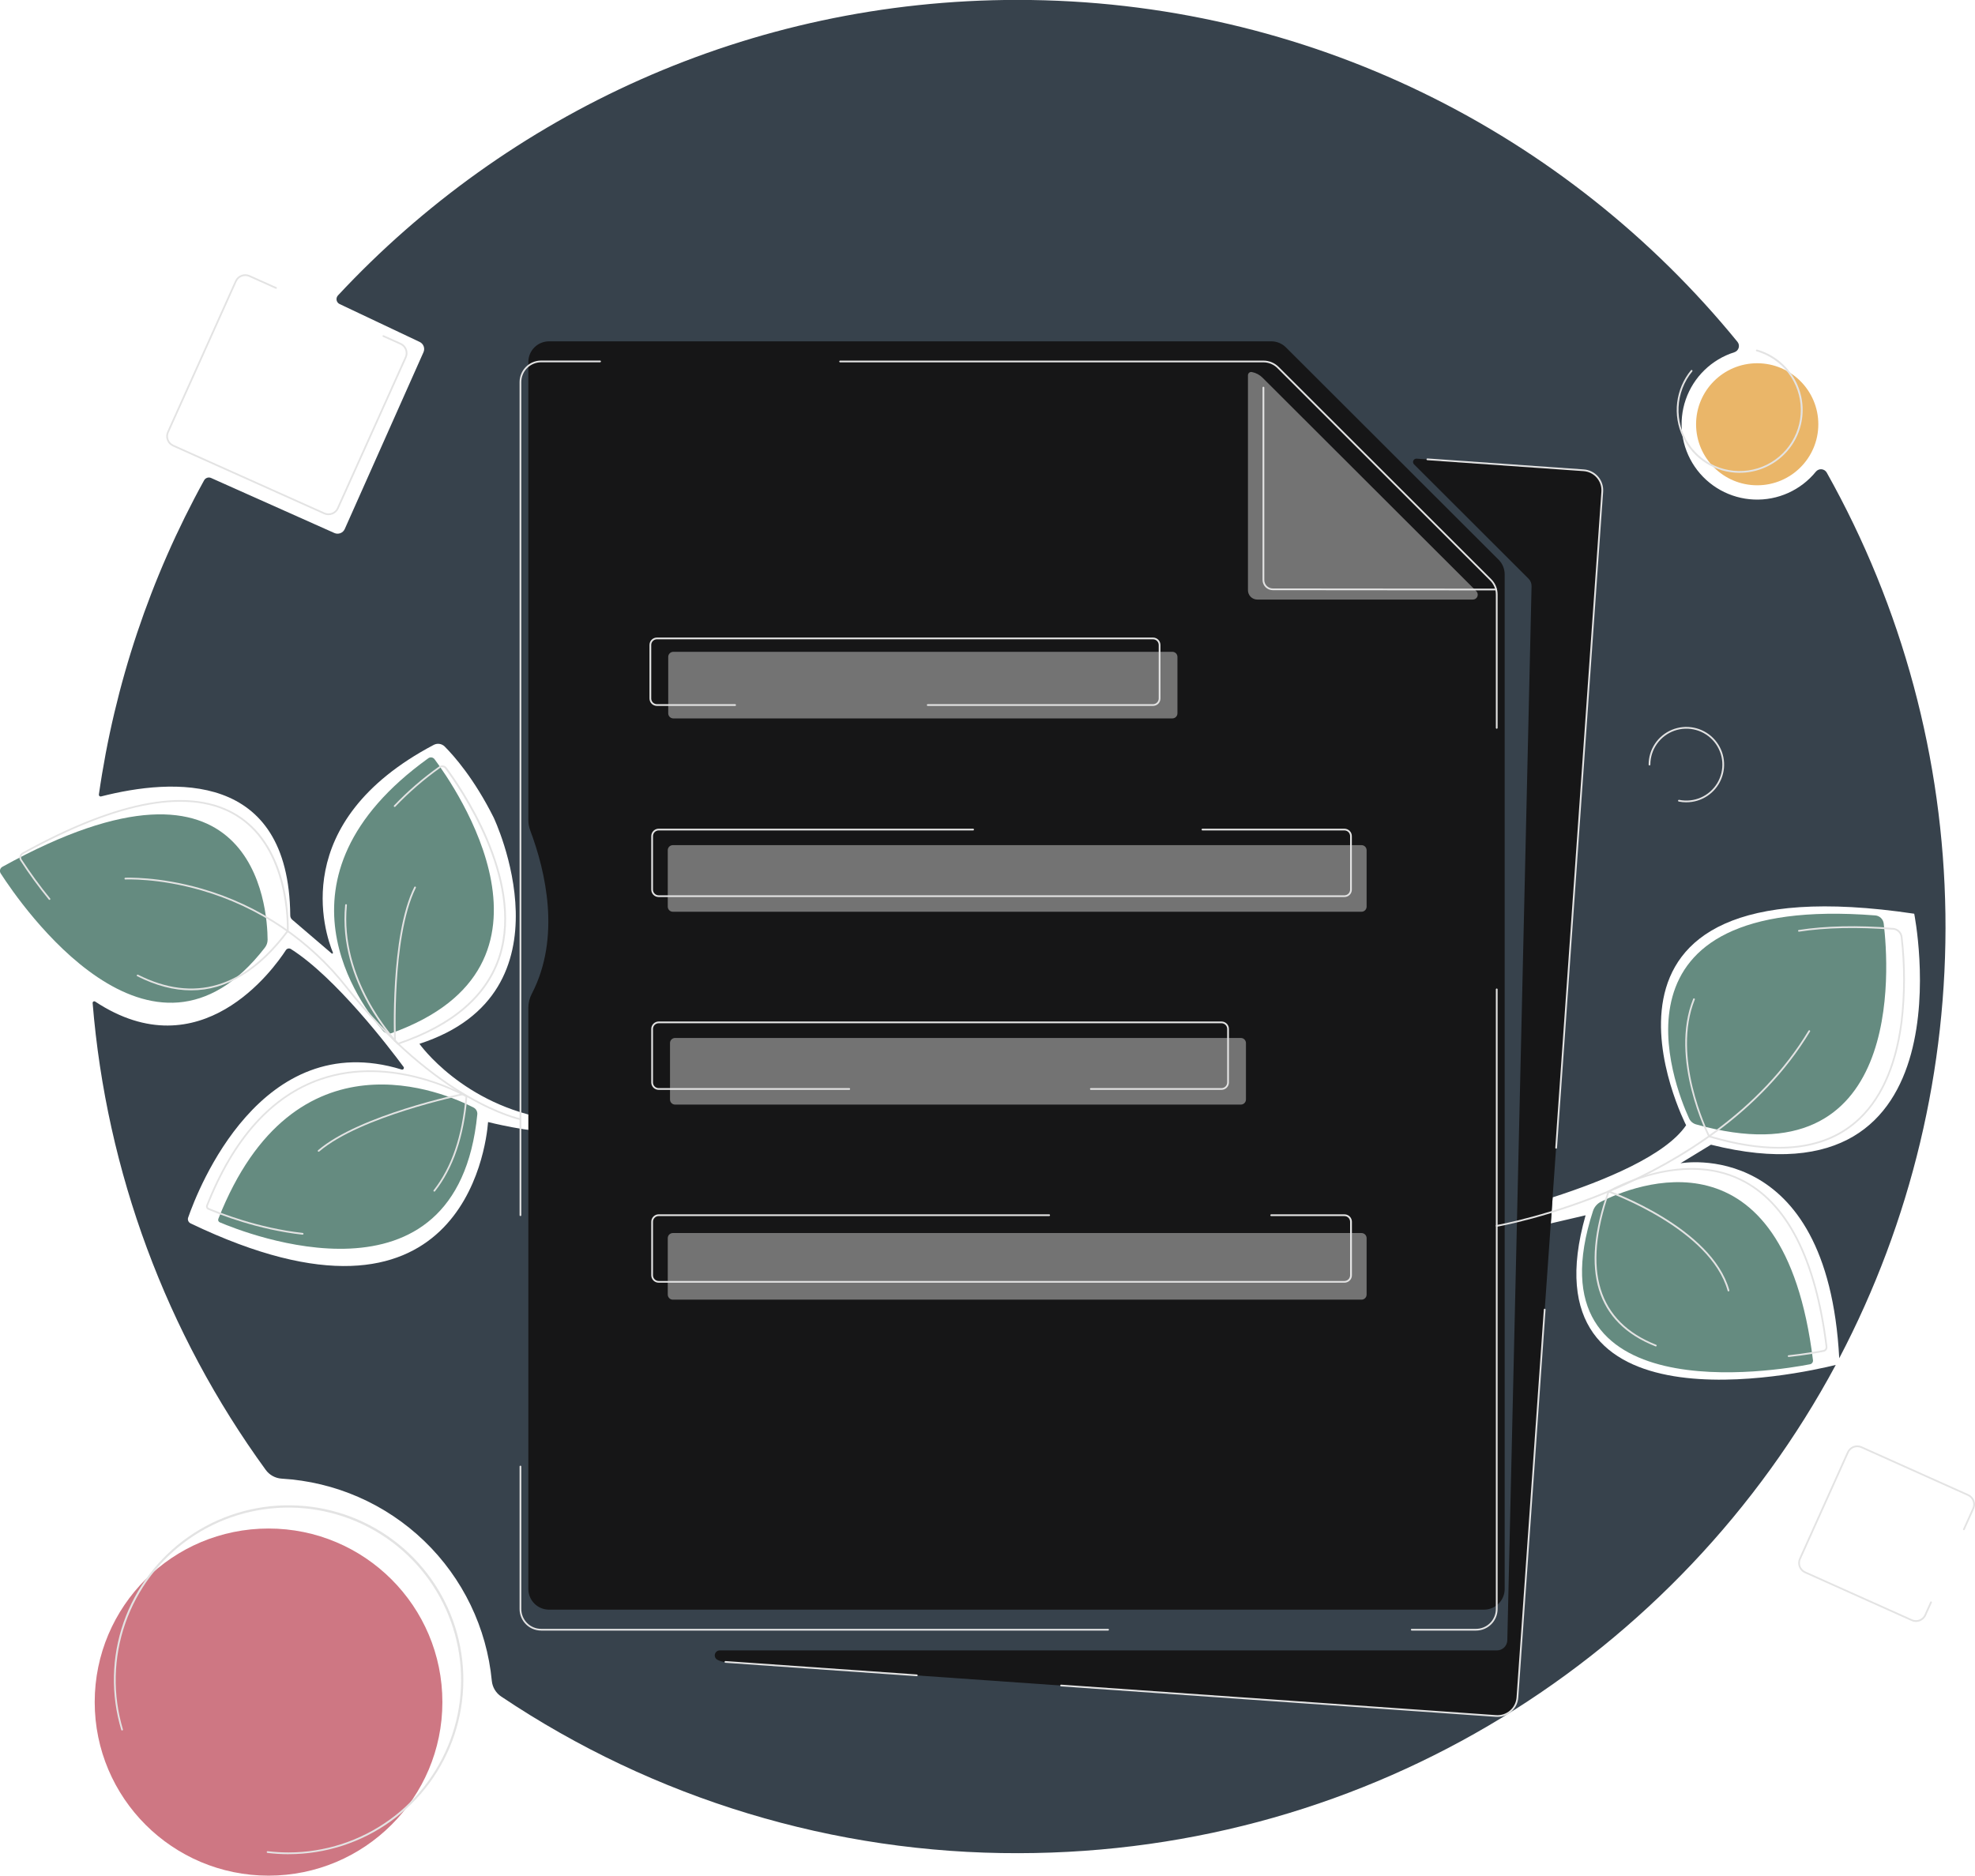 <svg width="279" height="265" viewBox="0 0 279 265" fill="none" xmlns="http://www.w3.org/2000/svg">
    <g clip-path="url(#clip0_8813_24934)">
        <path d="M270.414 129.095C218.859 121.402 238.19 158.98 238.19 158.98C235.288 163.275 226.538 166.845 219.338 169.168L219.08 172.846L223.99 171.701C215.115 202.883 254.299 194.09 259.33 192.842C237.284 233.901 193.94 261.771 143.88 261.825C117.863 261.891 92.421 254.188 70.822 239.706C70.448 239.461 70.134 239.135 69.901 238.754C69.669 238.372 69.525 237.944 69.479 237.5C68.763 229.981 65.377 222.966 59.934 217.723C54.49 212.479 47.348 209.353 39.797 208.909C39.351 208.882 38.916 208.757 38.524 208.541C38.132 208.326 37.793 208.026 37.532 207.663C23.479 188.338 15.023 165.524 13.087 141.72C13.083 141.676 13.091 141.632 13.111 141.593C13.132 141.554 13.162 141.522 13.2 141.5C13.238 141.478 13.281 141.467 13.325 141.468C13.369 141.47 13.412 141.484 13.448 141.509C28.33 151.329 38.644 136.925 40.389 134.233C40.463 134.121 40.579 134.042 40.711 134.014C40.843 133.986 40.98 134.011 41.094 134.084C47.43 138.087 55.065 148.106 56.992 150.712C57.03 150.753 57.051 150.806 57.055 150.861C57.058 150.917 57.042 150.972 57.01 151.017C56.977 151.063 56.931 151.096 56.877 151.111C56.824 151.126 56.766 151.123 56.715 151.101C36.869 145.017 27.947 168.083 26.58 172.024C26.526 172.179 26.531 172.348 26.594 172.499C26.657 172.65 26.773 172.772 26.921 172.843C65.06 191.15 68.656 162.273 68.948 158.527C68.948 158.527 74.703 159.998 79.149 160.039L77.801 158.135C65.379 156.173 59.251 147.473 59.251 147.473C81.555 140.254 69.736 115.502 69.736 115.502C66.982 110.001 64.114 106.772 62.821 105.473C62.621 105.274 62.362 105.144 62.083 105.102C61.803 105.061 61.518 105.11 61.269 105.242C40.593 116.156 45.886 131.818 47.03 134.589C47.039 134.611 47.04 134.636 47.032 134.659C47.026 134.682 47.011 134.702 46.991 134.716C46.971 134.73 46.947 134.737 46.923 134.735C46.899 134.734 46.876 134.725 46.858 134.709L41.27 129.928C41.187 129.857 41.12 129.768 41.074 129.668C41.028 129.568 41.004 129.46 41.003 129.35C40.816 108.804 24.395 109.942 14.263 112.528C14.225 112.536 14.186 112.535 14.149 112.525C14.111 112.515 14.077 112.496 14.048 112.47C14.02 112.445 13.997 112.412 13.983 112.376C13.97 112.34 13.964 112.302 13.968 112.263C16.192 96.685 21.23 81.64 28.836 67.858C28.929 67.691 29.081 67.565 29.263 67.504C29.445 67.443 29.643 67.452 29.818 67.53L47.229 75.303C47.362 75.364 47.507 75.397 47.653 75.401C47.8 75.406 47.946 75.381 48.083 75.329C48.219 75.277 48.345 75.198 48.451 75.097C48.557 74.996 48.643 74.876 48.702 74.742L59.823 49.764C59.941 49.5 59.952 49.2 59.851 48.928C59.751 48.656 59.547 48.434 59.285 48.31L47.99 42.964C47.878 42.914 47.78 42.838 47.703 42.742C47.627 42.647 47.575 42.534 47.551 42.414C47.527 42.294 47.532 42.17 47.565 42.053C47.599 41.935 47.66 41.827 47.744 41.738C71.681 16.052 105.828 -0.012 143.735 -0.012C184.776 -0.012 221.407 18.817 245.444 48.296C245.54 48.413 245.605 48.552 245.635 48.7C245.664 48.849 245.657 49.002 245.613 49.147C245.57 49.292 245.492 49.424 245.386 49.532C245.28 49.64 245.149 49.721 245.005 49.767C243.419 50.268 241.972 51.133 240.78 52.292C239.588 53.452 238.684 54.873 238.14 56.443C237.596 58.013 237.427 59.688 237.647 61.335C237.867 62.982 238.469 64.555 239.405 65.928C240.342 67.301 241.587 68.436 243.041 69.244C244.495 70.051 246.118 70.508 247.781 70.577C249.443 70.647 251.098 70.328 252.615 69.645C254.132 68.962 255.468 67.935 256.516 66.645C256.612 66.526 256.735 66.433 256.875 66.373C257.015 66.312 257.167 66.287 257.319 66.3C257.471 66.312 257.617 66.361 257.746 66.443C257.874 66.525 257.981 66.637 258.056 66.77C268.75 85.834 274.513 107.261 274.821 129.111C275.129 150.96 269.974 172.541 259.821 191.898C258.164 160.52 237.394 164.354 237.394 164.354L241.7 161.728C278.781 171.01 270.414 129.095 270.414 129.095Z" fill="#37424C"/>
        <path d="M248.232 68.564C253.001 68.564 256.866 64.704 256.866 59.943C256.866 55.181 253.001 51.321 248.232 51.321C243.463 51.321 239.598 55.181 239.598 59.943C239.598 64.704 243.463 68.564 248.232 68.564Z" fill="#EAB669"/>
        <path d="M226.34 69.464L219.33 169.169L219.073 172.846L214.364 239.821C214.338 240.192 214.239 240.555 214.073 240.887C213.907 241.22 213.677 241.517 213.396 241.761C213.114 242.005 212.788 242.191 212.435 242.308C212.081 242.426 211.708 242.473 211.337 242.447L102.46 234.816C102.068 234.789 101.687 234.681 101.34 234.499C101.202 234.424 101.094 234.306 101.031 234.162C100.969 234.019 100.956 233.859 100.995 233.707C101.034 233.555 101.122 233.421 101.246 233.325C101.37 233.229 101.522 233.178 101.679 233.178H211.46C211.845 233.178 212.216 233.027 212.491 232.758C212.766 232.488 212.925 232.122 212.933 231.737L214.261 173.966L214.337 170.679L216.357 82.829C216.362 82.63 216.326 82.432 216.252 82.247C216.178 82.062 216.067 81.894 215.925 81.753L199.752 65.603C199.684 65.535 199.639 65.448 199.622 65.354C199.605 65.26 199.617 65.163 199.657 65.076C199.697 64.989 199.762 64.916 199.844 64.867C199.927 64.818 200.022 64.795 200.118 64.801L223.71 66.456C224.458 66.508 225.154 66.854 225.647 67.418C226.14 67.981 226.389 68.717 226.34 69.464Z" fill="#161617"/>
        <path d="M129.496 236.821L102.471 234.926C102.455 234.925 102.439 234.921 102.425 234.914C102.41 234.907 102.397 234.897 102.386 234.885C102.376 234.873 102.367 234.859 102.362 234.843C102.357 234.828 102.355 234.812 102.356 234.796C102.359 234.763 102.374 234.733 102.399 234.712C102.424 234.691 102.456 234.679 102.488 234.681L129.513 236.576C129.546 236.576 129.577 236.589 129.6 236.612C129.623 236.635 129.636 236.666 129.636 236.698C129.636 236.731 129.623 236.762 129.6 236.785C129.577 236.808 129.546 236.821 129.513 236.821H129.496Z" fill="#E3E3E3"/>
        <path d="M211.537 242.564H211.326L149.887 238.26C149.871 238.259 149.855 238.254 149.841 238.247C149.826 238.239 149.813 238.229 149.803 238.217C149.792 238.205 149.784 238.191 149.779 238.175C149.774 238.16 149.773 238.143 149.774 238.127C149.778 238.096 149.793 238.067 149.817 238.046C149.841 238.025 149.872 238.014 149.904 238.015L211.343 242.322C211.699 242.348 212.056 242.304 212.394 242.192C212.733 242.079 213.046 241.901 213.315 241.668C213.584 241.434 213.804 241.15 213.962 240.831C214.121 240.512 214.214 240.164 214.238 239.809L218.09 185.017C218.092 184.985 218.107 184.954 218.132 184.933C218.156 184.912 218.188 184.901 218.221 184.903C218.253 184.905 218.284 184.92 218.305 184.945C218.327 184.97 218.337 185.002 218.335 185.034L214.483 239.826C214.433 240.572 214.101 241.271 213.554 241.781C213.007 242.291 212.286 242.574 211.537 242.572V242.564Z" fill="#E3E3E3"/>
        <path d="M219.821 162.285C219.805 162.284 219.789 162.279 219.774 162.272C219.76 162.265 219.747 162.254 219.737 162.242C219.726 162.23 219.718 162.216 219.713 162.2C219.708 162.185 219.706 162.169 219.708 162.153L226.223 69.454C226.273 68.738 226.037 68.031 225.565 67.49C225.094 66.948 224.426 66.615 223.709 66.564L201.634 65.017C201.601 65.015 201.571 65 201.55 64.975C201.528 64.95 201.518 64.918 201.52 64.886C201.522 64.853 201.537 64.823 201.562 64.802C201.586 64.78 201.619 64.769 201.651 64.772L223.727 66.321C224.114 66.347 224.493 66.449 224.841 66.621C225.189 66.794 225.499 67.034 225.754 67.326C226.009 67.619 226.203 67.959 226.326 68.328C226.449 68.696 226.497 69.084 226.469 69.471L219.953 162.172C219.952 162.188 219.948 162.204 219.94 162.218C219.933 162.233 219.923 162.246 219.91 162.256C219.898 162.267 219.884 162.274 219.868 162.279C219.853 162.284 219.837 162.286 219.821 162.285Z" fill="#E3E3E3"/>
        <path d="M212.559 81.142V224.502C212.559 225.276 212.252 226.017 211.705 226.564C211.157 227.111 210.415 227.419 209.64 227.42H77.561C76.785 227.42 76.041 227.112 75.493 226.564C74.945 226.017 74.637 225.274 74.637 224.5V142.377C74.64 141.688 74.808 141.009 75.128 140.399C79.247 132.458 77.092 123.15 74.904 117.326C74.729 116.855 74.638 116.357 74.637 115.855V51.144C74.637 50.37 74.945 49.627 75.493 49.08C76.041 48.532 76.785 48.225 77.561 48.225H179.596C179.98 48.225 180.36 48.301 180.714 48.448C181.068 48.596 181.39 48.811 181.661 49.083L211.7 79.076C212.25 79.624 212.559 80.367 212.559 81.142Z" fill="#161617"/>
        <path d="M73.521 171.811C73.489 171.811 73.457 171.798 73.434 171.775C73.411 171.752 73.398 171.721 73.398 171.689V53.98C73.399 53.175 73.72 52.402 74.291 51.832C74.862 51.262 75.635 50.941 76.443 50.941H84.768C84.8 50.941 84.831 50.955 84.854 50.977C84.877 51 84.89 51.031 84.89 51.063C84.89 51.096 84.877 51.127 84.854 51.15C84.831 51.173 84.8 51.186 84.768 51.186H76.443C75.701 51.187 74.989 51.481 74.464 52.005C73.94 52.529 73.645 53.24 73.644 53.98V171.689C73.644 171.721 73.631 171.752 73.608 171.775C73.585 171.798 73.554 171.811 73.521 171.811Z" fill="#E3E3E3"/>
        <path d="M156.535 230.376H76.443C75.635 230.375 74.862 230.055 74.291 229.485C73.72 228.915 73.399 228.142 73.398 227.336V207.198C73.398 207.165 73.411 207.134 73.434 207.111C73.457 207.088 73.489 207.075 73.521 207.075C73.554 207.075 73.585 207.088 73.608 207.111C73.631 207.134 73.644 207.165 73.644 207.198V227.336C73.645 228.077 73.94 228.788 74.464 229.312C74.989 229.836 75.701 230.13 76.443 230.131H156.535C156.568 230.131 156.599 230.144 156.622 230.167C156.645 230.19 156.658 230.221 156.658 230.253C156.658 230.286 156.645 230.317 156.622 230.34C156.599 230.363 156.568 230.376 156.535 230.376Z" fill="#E3E3E3"/>
        <path d="M208.515 230.376H199.431C199.399 230.376 199.368 230.363 199.345 230.34C199.322 230.317 199.309 230.286 199.309 230.253C199.309 230.221 199.322 230.19 199.345 230.167C199.368 230.144 199.399 230.131 199.431 230.131H208.515C209.257 230.13 209.968 229.836 210.493 229.312C211.018 228.788 211.313 228.077 211.314 227.336V139.783C211.314 139.751 211.327 139.72 211.35 139.697C211.373 139.674 211.404 139.661 211.436 139.661C211.469 139.661 211.5 139.674 211.523 139.697C211.546 139.72 211.559 139.751 211.559 139.783V227.336C211.558 228.142 211.238 228.915 210.667 229.485C210.096 230.055 209.322 230.375 208.515 230.376Z" fill="#E3E3E3"/>
        <path d="M211.437 102.96C211.404 102.96 211.373 102.947 211.35 102.924C211.327 102.901 211.314 102.87 211.314 102.838V83.984C211.315 83.617 211.243 83.253 211.103 82.913C210.962 82.574 210.755 82.266 210.494 82.008L180.454 52.012C180.195 51.752 179.887 51.545 179.547 51.405C179.208 51.264 178.843 51.192 178.476 51.193H118.681C118.649 51.193 118.618 51.18 118.595 51.157C118.572 51.134 118.559 51.103 118.559 51.071C118.559 51.038 118.572 51.007 118.595 50.984C118.618 50.961 118.649 50.948 118.681 50.948H178.476C178.876 50.947 179.272 51.025 179.642 51.178C180.011 51.33 180.347 51.555 180.629 51.838L210.668 81.834C210.952 82.116 211.176 82.451 211.329 82.82C211.482 83.189 211.56 83.584 211.559 83.984V102.838C211.559 102.87 211.546 102.901 211.523 102.924C211.5 102.947 211.469 102.96 211.437 102.96Z" fill="#E3E3E3"/>
        <path d="M208.056 84.709H177.614C177.44 84.709 177.268 84.675 177.108 84.609C176.947 84.542 176.802 84.445 176.679 84.322C176.556 84.199 176.459 84.054 176.393 83.893C176.327 83.733 176.293 83.561 176.293 83.388V53.02C176.293 52.951 176.308 52.883 176.337 52.821C176.366 52.759 176.409 52.704 176.462 52.66C176.515 52.617 176.577 52.585 176.644 52.569C176.711 52.552 176.78 52.55 176.848 52.564C177.419 52.675 177.944 52.954 178.355 53.365L208.397 83.361C208.471 83.434 208.54 83.511 208.606 83.591C208.687 83.694 208.738 83.817 208.752 83.946C208.766 84.076 208.743 84.207 208.685 84.324C208.628 84.441 208.538 84.54 208.427 84.608C208.315 84.676 208.187 84.711 208.056 84.709Z" fill="#737373"/>
        <path d="M211.356 83.412L179.801 83.385C179.418 83.385 179.05 83.233 178.779 82.963C178.508 82.692 178.355 82.325 178.355 81.942V54.76C178.355 54.728 178.368 54.697 178.391 54.673C178.414 54.651 178.446 54.638 178.478 54.638C178.511 54.638 178.542 54.651 178.565 54.673C178.588 54.697 178.601 54.728 178.601 54.76V81.942C178.601 82.26 178.727 82.564 178.953 82.789C179.178 83.014 179.483 83.14 179.801 83.14L211.356 83.167C211.388 83.167 211.42 83.18 211.443 83.203C211.466 83.226 211.479 83.257 211.479 83.29C211.479 83.322 211.466 83.354 211.443 83.377C211.42 83.4 211.388 83.412 211.356 83.412Z" fill="#E3E3E3"/>
        <path d="M165.613 92.091H95.118C94.721 92.091 94.398 92.412 94.398 92.809V100.783C94.398 101.18 94.721 101.502 95.118 101.502H165.613C166.011 101.502 166.333 101.18 166.333 100.783V92.809C166.333 92.412 166.011 92.091 165.613 92.091Z" fill="#737373"/>
        <path d="M162.884 99.734H131.057C131.025 99.734 130.994 99.72 130.971 99.698C130.948 99.675 130.935 99.644 130.934 99.612C130.934 99.579 130.947 99.548 130.97 99.525C130.993 99.502 131.025 99.489 131.057 99.489H162.884C163.097 99.488 163.301 99.404 163.451 99.253C163.601 99.103 163.686 98.9 163.687 98.687V91.122C163.686 90.91 163.601 90.706 163.451 90.556C163.301 90.406 163.097 90.321 162.884 90.321H92.798C92.586 90.321 92.382 90.406 92.231 90.556C92.081 90.706 91.996 90.91 91.996 91.122V98.687C91.996 98.9 92.081 99.103 92.231 99.253C92.382 99.404 92.586 99.488 92.798 99.489H103.846C103.878 99.489 103.91 99.502 103.933 99.525C103.956 99.548 103.969 99.579 103.969 99.612C103.969 99.644 103.956 99.675 103.933 99.698C103.91 99.721 103.878 99.734 103.846 99.734H92.798C92.52 99.733 92.254 99.623 92.058 99.427C91.861 99.231 91.751 98.965 91.75 98.687V91.122C91.751 90.845 91.861 90.579 92.058 90.383C92.254 90.187 92.52 90.076 92.798 90.075H162.884C163.162 90.076 163.428 90.187 163.625 90.383C163.821 90.579 163.932 90.845 163.932 91.122V98.687C163.932 98.965 163.821 99.231 163.625 99.427C163.428 99.623 163.162 99.733 162.884 99.734Z" fill="#E3E3E3"/>
        <path d="M192.336 119.405H95.051C94.654 119.405 94.332 119.726 94.332 120.123V128.097C94.332 128.494 94.654 128.816 95.051 128.816H192.336C192.733 128.816 193.055 128.494 193.055 128.097V120.123C193.055 119.726 192.733 119.405 192.336 119.405Z" fill="#737373"/>
        <path d="M189.921 126.739H93.048C92.77 126.739 92.504 126.629 92.307 126.433C92.11 126.236 92 125.97 92 125.692V118.127C92.001 117.85 92.111 117.584 92.308 117.389C92.504 117.193 92.771 117.083 93.048 117.083H137.467C137.499 117.083 137.531 117.096 137.554 117.119C137.577 117.142 137.59 117.173 137.59 117.206C137.59 117.238 137.577 117.269 137.554 117.292C137.531 117.315 137.499 117.328 137.467 117.328H93.048C92.943 117.328 92.839 117.348 92.741 117.388C92.644 117.428 92.555 117.487 92.481 117.561C92.406 117.636 92.347 117.724 92.307 117.821C92.266 117.918 92.246 118.022 92.246 118.127V125.692C92.246 125.905 92.33 126.109 92.481 126.259C92.631 126.41 92.835 126.494 93.048 126.494H189.921C190.133 126.493 190.337 126.409 190.488 126.259C190.638 126.108 190.723 125.905 190.723 125.692V118.127C190.723 117.915 190.638 117.712 190.487 117.562C190.337 117.412 190.133 117.328 189.921 117.328H169.866C169.833 117.328 169.802 117.315 169.779 117.292C169.756 117.269 169.743 117.238 169.743 117.206C169.743 117.173 169.756 117.142 169.779 117.119C169.802 117.096 169.833 117.083 169.866 117.083H189.921C190.198 117.083 190.465 117.193 190.661 117.389C190.858 117.584 190.968 117.85 190.969 118.127V125.692C190.969 125.97 190.858 126.236 190.662 126.433C190.465 126.629 190.199 126.739 189.921 126.739Z" fill="#E3E3E3"/>
        <path d="M175.291 146.65H95.368C94.971 146.65 94.648 146.971 94.648 147.368V155.342C94.648 155.739 94.971 156.061 95.368 156.061H175.291C175.688 156.061 176.01 155.739 176.01 155.342V147.368C176.01 146.971 175.688 146.65 175.291 146.65Z" fill="#737373"/>
        <path d="M172.556 153.977H154.1C154.067 153.977 154.036 153.964 154.013 153.941C153.99 153.918 153.977 153.887 153.977 153.854C153.977 153.822 153.99 153.791 154.013 153.768C154.036 153.745 154.067 153.732 154.1 153.732H172.556C172.662 153.732 172.766 153.712 172.864 153.671C172.962 153.631 173.05 153.572 173.125 153.498C173.199 153.423 173.258 153.335 173.299 153.237C173.339 153.14 173.359 153.036 173.359 152.93V145.37C173.359 145.265 173.339 145.16 173.299 145.063C173.258 144.965 173.199 144.877 173.125 144.802C173.05 144.728 172.962 144.669 172.864 144.629C172.766 144.589 172.662 144.568 172.556 144.568H93.048C92.943 144.568 92.838 144.589 92.741 144.629C92.643 144.669 92.555 144.728 92.48 144.802C92.405 144.877 92.346 144.965 92.306 145.063C92.266 145.16 92.245 145.265 92.246 145.37V152.933C92.245 153.038 92.266 153.142 92.306 153.24C92.346 153.337 92.405 153.426 92.48 153.5C92.555 153.575 92.643 153.634 92.741 153.674C92.838 153.714 92.943 153.735 93.048 153.734H119.97C120.003 153.734 120.034 153.747 120.057 153.77C120.08 153.793 120.093 153.824 120.093 153.857C120.093 153.889 120.08 153.921 120.057 153.944C120.034 153.967 120.003 153.979 119.97 153.979H93.048C92.77 153.979 92.504 153.869 92.307 153.673C92.11 153.477 92 153.21 92 152.933V145.37C92 145.092 92.11 144.826 92.307 144.63C92.504 144.434 92.77 144.323 93.048 144.323H172.556C172.834 144.323 173.101 144.434 173.298 144.63C173.494 144.826 173.605 145.092 173.605 145.37V152.933C173.604 153.21 173.493 153.475 173.297 153.671C173.1 153.867 172.834 153.977 172.556 153.977Z" fill="#E3E3E3"/>
        <path d="M192.336 174.211H95.051C94.654 174.211 94.332 174.533 94.332 174.929V182.904C94.332 183.301 94.654 183.622 95.051 183.622H192.336C192.733 183.622 193.055 183.301 193.055 182.904V174.929C193.055 174.533 192.733 174.211 192.336 174.211Z" fill="#737373"/>
        <path d="M189.921 181.225H93.048C92.77 181.225 92.504 181.114 92.307 180.918C92.11 180.722 92 180.455 92 180.178V172.613C92 172.335 92.11 172.069 92.307 171.872C92.504 171.676 92.77 171.566 93.048 171.566H148.21C148.243 171.566 148.274 171.579 148.297 171.602C148.32 171.625 148.333 171.656 148.333 171.688C148.333 171.721 148.32 171.752 148.297 171.775C148.274 171.798 148.243 171.811 148.21 171.811H93.048C92.835 171.811 92.631 171.896 92.481 172.046C92.33 172.196 92.246 172.4 92.246 172.613V180.18C92.246 180.393 92.33 180.597 92.481 180.747C92.631 180.897 92.835 180.982 93.048 180.982H189.921C190.133 180.981 190.337 180.897 190.488 180.746C190.638 180.596 190.723 180.393 190.723 180.18V172.615C190.723 172.403 190.638 172.199 190.488 172.049C190.337 171.899 190.133 171.814 189.921 171.814H179.578C179.545 171.814 179.514 171.801 179.491 171.778C179.468 171.755 179.455 171.723 179.455 171.691C179.455 171.658 179.468 171.627 179.491 171.604C179.514 171.581 179.545 171.568 179.578 171.568H189.931C190.209 171.568 190.475 171.679 190.672 171.875C190.868 172.071 190.979 172.338 190.979 172.615V180.18C190.978 180.318 190.951 180.455 190.897 180.582C190.844 180.71 190.766 180.825 190.667 180.922C190.569 181.019 190.452 181.096 190.324 181.148C190.196 181.2 190.059 181.226 189.921 181.225Z" fill="#E3E3E3"/>
        <path d="M238.603 158.002C236.497 153.393 225.705 126.278 264.904 129.335C265.206 129.357 265.491 129.484 265.71 129.693C265.929 129.901 266.068 130.18 266.105 130.48C266.841 136.609 269.073 167.144 239.59 158.858C239.374 158.795 239.173 158.686 239.002 158.539C238.832 158.391 238.696 158.208 238.603 158.002Z" fill="#658B80"/>
        <path d="M211.434 173.316C211.405 173.317 211.377 173.306 211.355 173.287C211.333 173.268 211.318 173.242 211.314 173.213C211.309 173.181 211.317 173.148 211.335 173.122C211.354 173.095 211.383 173.077 211.415 173.071C211.491 173.071 219.202 171.72 228.445 167.678C236.971 163.952 248.576 157.098 255.482 145.615C255.5 145.588 255.527 145.569 255.559 145.561C255.59 145.553 255.623 145.558 255.652 145.573C255.665 145.582 255.678 145.593 255.687 145.606C255.697 145.619 255.704 145.634 255.708 145.649C255.712 145.665 255.712 145.681 255.71 145.697C255.707 145.713 255.702 145.729 255.693 145.743C248.758 157.286 237.097 164.168 228.538 167.911C219.268 171.963 211.532 173.304 211.456 173.319L211.434 173.316Z" fill="#E3E3E3"/>
        <path d="M226.161 169.784C230.646 167.519 251.98 158.627 256.112 192.173C256.128 192.304 256.094 192.436 256.016 192.543C255.939 192.65 255.824 192.723 255.694 192.749C251.148 193.636 215.734 199.691 225.034 171.1C225.125 170.817 225.271 170.555 225.465 170.329C225.658 170.103 225.895 169.918 226.161 169.784Z" fill="#658B80"/>
        <path d="M244.178 182.463C244.151 182.463 244.125 182.454 244.103 182.437C244.082 182.421 244.067 182.398 244.06 182.372C241.624 173.62 227.329 168.504 227.186 168.455C227.154 168.445 227.127 168.421 227.111 168.391C227.096 168.36 227.093 168.325 227.104 168.292C227.115 168.26 227.138 168.233 227.169 168.217C227.199 168.202 227.235 168.199 227.267 168.21C227.412 168.262 241.828 173.419 244.298 182.294C244.306 182.325 244.302 182.359 244.286 182.387C244.27 182.415 244.243 182.436 244.212 182.446L244.178 182.463Z" fill="#E3E3E3"/>
        <path d="M251.287 162.285C248.341 162.285 245.048 161.747 241.41 160.672C241.394 160.667 241.38 160.659 241.367 160.649C241.354 160.638 241.344 160.625 241.336 160.611C241.28 160.503 235.769 149.633 239.188 141.127C239.194 141.112 239.203 141.098 239.214 141.087C239.226 141.075 239.239 141.066 239.254 141.06C239.269 141.054 239.285 141.051 239.301 141.051C239.317 141.051 239.333 141.054 239.348 141.06C239.378 141.073 239.402 141.097 239.414 141.126C239.427 141.156 239.428 141.19 239.417 141.22C236.151 149.337 241.135 159.669 241.53 160.451C250.447 163.084 257.316 162.439 261.951 158.539C265.45 155.597 267.652 150.844 268.494 144.426C268.971 140.428 268.976 136.387 268.509 132.387C268.476 132.116 268.351 131.865 268.154 131.676C267.957 131.487 267.701 131.372 267.428 131.35C262.378 130.956 257.91 131.049 254.147 131.632C254.115 131.637 254.082 131.628 254.056 131.609C254.03 131.59 254.012 131.561 254.007 131.529C254.004 131.513 254.005 131.497 254.009 131.481C254.013 131.466 254.02 131.451 254.029 131.438C254.039 131.425 254.051 131.414 254.065 131.406C254.079 131.397 254.094 131.392 254.11 131.39C257.891 130.804 262.378 130.708 267.448 131.105C267.777 131.131 268.086 131.27 268.324 131.499C268.562 131.727 268.713 132.031 268.752 132.358C269.223 136.378 269.218 140.439 268.737 144.458C267.887 150.937 265.656 155.735 262.108 158.726C259.292 161.096 255.684 162.285 251.287 162.285Z" fill="#E3E3E3"/>
        <path d="M252.675 191.719C252.643 191.719 252.611 191.706 252.588 191.683C252.565 191.66 252.552 191.629 252.552 191.597C252.552 191.564 252.565 191.533 252.588 191.51C252.611 191.487 252.643 191.474 252.675 191.474C254.98 191.229 256.741 190.903 257.585 190.739C257.684 190.719 257.772 190.662 257.832 190.58C257.891 190.499 257.918 190.398 257.907 190.297C256.37 177.852 252.314 169.951 245.848 166.778C237.567 162.731 228.027 168.031 227.344 168.421C223.502 179.482 225.726 186.738 233.953 189.993C233.983 190.006 234.008 190.029 234.021 190.059C234.033 190.089 234.034 190.123 234.022 190.153C234.01 190.183 233.986 190.207 233.956 190.22C233.926 190.233 233.893 190.233 233.862 190.221C225.481 186.91 223.212 179.536 227.126 168.303C227.136 168.276 227.155 168.254 227.18 168.239C227.278 168.178 237.282 162.324 245.953 166.563C252.501 169.75 256.603 177.736 258.15 190.271C258.169 190.433 258.126 190.596 258.03 190.728C257.934 190.86 257.792 190.952 257.632 190.984C256.785 191.148 255.02 191.474 252.705 191.719H252.675Z" fill="#E3E3E3"/>
        <path d="M37.804 132.787C37.779 128.352 36.142 102.651 0.338 122.466C0.259 122.509 0.189 122.567 0.133 122.637C0.078 122.707 0.037 122.788 0.014 122.875C-0.009 122.962 -0.014 123.052 -0 123.141C0.013 123.23 0.045 123.314 0.092 123.39C2.911 127.771 21.372 154.658 37.408 133.897C37.66 133.581 37.799 133.191 37.804 132.787Z" fill="#658B80"/>
        <path d="M54.127 145.654C51.164 142.281 37.006 124.04 60.51 107.125C60.644 107.029 60.81 106.99 60.973 107.015C61.136 107.04 61.283 107.128 61.382 107.26C64.242 111.089 81.879 136.432 55.31 145.966C55.104 146.037 54.882 146.045 54.671 145.99C54.46 145.935 54.271 145.818 54.127 145.654Z" fill="#658B80"/>
        <path d="M73.521 158.25H73.497C73.379 158.225 61.646 155.764 48.868 139.567C43.683 132.953 36.544 128.137 28.464 125.8C22.354 124.03 17.761 124.256 17.716 124.258C17.7 124.259 17.684 124.257 17.668 124.252C17.653 124.246 17.639 124.238 17.626 124.227C17.614 124.216 17.605 124.203 17.598 124.188C17.591 124.173 17.587 124.157 17.586 124.141C17.585 124.125 17.587 124.109 17.593 124.094C17.598 124.078 17.606 124.064 17.617 124.053C17.628 124.041 17.641 124.031 17.655 124.024C17.67 124.018 17.686 124.014 17.701 124.013C17.748 124.013 22.383 123.785 28.533 125.565C36.662 127.915 43.844 132.761 49.059 139.416C61.784 155.541 73.428 157.985 73.543 158.01C73.575 158.016 73.603 158.034 73.622 158.061C73.64 158.087 73.647 158.12 73.641 158.152C73.635 158.179 73.62 158.204 73.598 158.222C73.577 158.24 73.549 158.249 73.521 158.25Z" fill="#E3E3E3"/>
        <path d="M55.794 147.184C55.762 147.184 55.732 147.172 55.709 147.15C55.686 147.128 55.672 147.098 55.671 147.066C55.671 146.919 55.082 132.201 58.529 125.315C58.545 125.288 58.57 125.269 58.6 125.26C58.63 125.252 58.662 125.255 58.689 125.269C58.717 125.283 58.738 125.306 58.749 125.335C58.76 125.364 58.759 125.397 58.747 125.425C56.962 128.989 56.292 134.677 56.047 138.822C55.772 143.321 55.924 147.02 55.926 147.057C55.927 147.089 55.915 147.12 55.893 147.144C55.871 147.168 55.841 147.182 55.809 147.184H55.794Z" fill="#E3E3E3"/>
        <path d="M56.216 147.589C56.183 147.589 56.151 147.575 56.127 147.552C56.044 147.469 47.67 138.869 48.762 127.855C48.764 127.839 48.769 127.823 48.776 127.809C48.783 127.795 48.794 127.783 48.806 127.773C48.818 127.763 48.833 127.756 48.848 127.751C48.863 127.747 48.879 127.745 48.895 127.747C48.911 127.748 48.927 127.752 48.941 127.76C48.955 127.767 48.968 127.777 48.978 127.79C48.989 127.802 48.996 127.816 49.001 127.832C49.005 127.847 49.007 127.863 49.005 127.879C47.977 138.317 55.543 146.576 56.255 147.326C63.961 144.698 68.754 140.533 70.494 134.947C73.875 124.094 64.747 111.092 62.884 108.596C62.804 108.49 62.686 108.42 62.555 108.399C62.424 108.378 62.29 108.41 62.181 108.486C59.896 110.108 57.773 111.946 55.84 113.975C55.829 113.986 55.815 113.995 55.8 114.001C55.785 114.008 55.769 114.011 55.753 114.011C55.737 114.011 55.721 114.008 55.706 114.001C55.691 113.995 55.677 113.986 55.666 113.975C55.654 113.963 55.645 113.95 55.639 113.935C55.633 113.921 55.63 113.905 55.63 113.889C55.63 113.873 55.633 113.857 55.639 113.842C55.645 113.828 55.654 113.814 55.666 113.803C57.61 111.762 59.748 109.913 62.049 108.282C62.21 108.168 62.409 108.121 62.603 108.151C62.798 108.182 62.974 108.287 63.092 108.444C64.97 110.957 74.155 124.048 70.74 135.013C68.97 140.698 64.111 144.926 56.272 147.579L56.216 147.589Z" fill="#E3E3E3"/>
        <path d="M66.894 156.478C63.074 154.497 41.608 144.875 30.845 172.203C30.807 172.295 30.807 172.398 30.844 172.489C30.881 172.581 30.953 172.654 31.044 172.694C34.523 174.179 64.592 186.177 67.425 157.456C67.446 157.258 67.407 157.059 67.312 156.884C67.217 156.71 67.072 156.568 66.894 156.478Z" fill="#658B80"/>
        <path d="M45.011 162.726C44.986 162.727 44.961 162.719 44.94 162.705C44.919 162.691 44.903 162.67 44.895 162.647C44.886 162.623 44.884 162.597 44.891 162.573C44.897 162.549 44.911 162.527 44.93 162.511C50.785 157.502 65.228 154.502 65.373 154.472C65.404 154.466 65.437 154.473 65.464 154.491C65.491 154.509 65.51 154.536 65.517 154.568C65.521 154.584 65.521 154.6 65.518 154.616C65.515 154.632 65.508 154.647 65.5 154.66C65.491 154.673 65.479 154.685 65.466 154.694C65.453 154.703 65.438 154.709 65.422 154.713C65.277 154.742 50.895 157.73 45.089 162.697C45.068 162.716 45.04 162.726 45.011 162.726Z" fill="#E3E3E3"/>
        <path d="M42.741 174.439H42.726C36.405 173.741 30.942 171.559 29.408 170.907C29.288 170.857 29.192 170.761 29.143 170.642C29.093 170.522 29.093 170.387 29.143 170.267C32.892 160.758 38.319 154.73 45.272 152.347C55.625 148.802 65.855 154.742 65.956 154.798C65.975 154.81 65.992 154.827 66.002 154.847C66.013 154.868 66.018 154.891 66.017 154.914C65.55 160.552 64.011 165.072 61.446 168.316C61.425 168.338 61.396 168.351 61.365 168.354C61.334 168.356 61.304 168.346 61.28 168.327C61.256 168.308 61.24 168.281 61.235 168.25C61.23 168.22 61.237 168.189 61.254 168.164C63.778 164.977 65.295 160.535 65.767 154.972C64.871 154.467 55.161 149.216 45.348 152.577C38.474 154.936 33.093 160.912 29.371 170.353C29.358 170.383 29.351 170.415 29.351 170.448C29.35 170.481 29.357 170.514 29.369 170.544C29.382 170.575 29.4 170.602 29.424 170.625C29.447 170.649 29.475 170.667 29.506 170.679C31.023 171.326 36.466 173.498 42.763 174.194C42.779 174.196 42.795 174.2 42.809 174.208C42.824 174.216 42.836 174.226 42.846 174.238C42.857 174.251 42.864 174.265 42.869 174.281C42.874 174.297 42.875 174.313 42.874 174.329C42.87 174.361 42.854 174.39 42.829 174.411C42.805 174.431 42.773 174.441 42.741 174.439Z" fill="#E3E3E3"/>
        <path d="M27.002 139.92C24.558 139.92 22.021 139.257 19.391 137.93C19.377 137.923 19.364 137.913 19.353 137.901C19.342 137.889 19.334 137.875 19.329 137.859C19.323 137.844 19.321 137.828 19.322 137.812C19.323 137.796 19.328 137.78 19.335 137.766C19.35 137.737 19.376 137.715 19.407 137.705C19.438 137.695 19.472 137.698 19.502 137.712C27.392 141.688 34.477 139.594 40.521 131.483C40.546 130.764 40.767 119.914 33.424 115.34C27.012 111.351 16.858 113.151 3.247 120.682C3.185 120.719 3.132 120.768 3.09 120.826C3.048 120.884 3.018 120.95 3.001 121.02C2.983 121.09 2.98 121.163 2.991 121.234C3.003 121.305 3.029 121.373 3.068 121.434C4.307 123.341 5.649 125.18 7.087 126.943C7.107 126.968 7.116 127 7.112 127.032C7.109 127.065 7.092 127.094 7.067 127.114C7.042 127.134 7.01 127.144 6.977 127.141C6.945 127.138 6.916 127.122 6.895 127.097C5.452 125.328 4.105 123.481 2.862 121.567C2.804 121.478 2.765 121.378 2.748 121.273C2.731 121.168 2.736 121.061 2.763 120.959C2.789 120.855 2.836 120.758 2.901 120.674C2.966 120.589 3.048 120.519 3.141 120.468C16.835 112.888 27.073 111.094 33.566 115.132C41.26 119.917 40.782 131.416 40.777 131.532C40.775 131.556 40.766 131.58 40.752 131.6C36.608 137.14 32.01 139.92 27.002 139.92Z" fill="#E3E3E3"/>
        <path d="M37.936 265C51.499 265 62.494 254.021 62.494 240.478C62.494 226.935 51.499 215.957 37.936 215.957C24.374 215.957 13.379 226.935 13.379 240.478C13.379 254.021 24.374 265 37.936 265Z" fill="#CE7783"/>
        <path d="M40.778 261.97C39.779 261.971 38.781 261.911 37.79 261.791C37.774 261.789 37.758 261.784 37.744 261.776C37.73 261.769 37.717 261.758 37.707 261.745C37.697 261.733 37.689 261.718 37.685 261.703C37.68 261.687 37.679 261.671 37.681 261.655C37.682 261.639 37.687 261.623 37.695 261.609C37.703 261.595 37.713 261.582 37.726 261.572C37.739 261.562 37.753 261.554 37.769 261.55C37.784 261.545 37.801 261.544 37.817 261.546C38.799 261.664 39.788 261.722 40.778 261.722C45.903 261.715 50.897 260.095 55.049 257.093C59.201 254.092 62.3 249.86 63.908 245C65.516 240.14 65.549 234.898 64.004 230.017C62.459 225.137 59.414 220.866 55.301 217.811C51.188 214.757 46.216 213.074 41.09 213C35.965 212.927 30.947 214.467 26.748 217.403C22.549 220.339 19.382 224.52 17.698 229.355C16.013 234.189 15.897 239.43 17.364 244.334C17.373 244.365 17.37 244.398 17.355 244.427C17.34 244.455 17.314 244.477 17.283 244.486C17.268 244.491 17.251 244.493 17.235 244.491C17.219 244.49 17.203 244.485 17.189 244.477C17.175 244.469 17.162 244.459 17.152 244.446C17.142 244.433 17.135 244.419 17.131 244.403C15.64 239.441 15.753 234.135 17.454 229.241C19.155 224.347 22.357 220.112 26.605 217.138C30.854 214.165 35.933 212.603 41.121 212.677C46.309 212.75 51.342 214.453 55.504 217.545C59.667 220.638 62.748 224.961 64.31 229.901C65.872 234.842 65.835 240.148 64.205 245.066C62.574 249.985 59.433 254.265 55.227 257.299C51.022 260.333 45.966 261.966 40.778 261.967V261.97Z" fill="#E3E3E3"/>
        <path d="M245.744 66.804C244.063 66.803 242.416 66.326 240.996 65.428C239.575 64.53 238.439 63.248 237.719 61.731C236.999 60.214 236.725 58.523 236.929 56.857C237.133 55.19 237.806 53.616 238.87 52.316C238.88 52.303 238.893 52.293 238.907 52.285C238.922 52.277 238.938 52.273 238.954 52.271C238.97 52.269 238.986 52.271 239.002 52.276C239.018 52.281 239.032 52.288 239.045 52.299C239.069 52.319 239.085 52.349 239.088 52.381C239.092 52.413 239.082 52.446 239.062 52.471C237.887 53.907 237.207 55.684 237.123 57.537C237.04 59.39 237.556 61.221 238.597 62.758C239.637 64.294 241.146 65.455 242.899 66.068C244.653 66.681 246.557 66.713 248.33 66.16C250.103 65.607 251.651 64.498 252.743 62.997C253.835 61.497 254.413 59.685 254.393 57.83C254.372 55.975 253.753 54.176 252.627 52.7C251.502 51.224 249.93 50.15 248.145 49.637C248.129 49.632 248.114 49.624 248.101 49.614C248.088 49.604 248.077 49.591 248.069 49.577C248.06 49.562 248.055 49.546 248.053 49.529C248.051 49.513 248.052 49.496 248.057 49.48C248.061 49.464 248.069 49.449 248.079 49.435C248.09 49.422 248.103 49.411 248.117 49.403C248.132 49.395 248.148 49.39 248.164 49.388C248.181 49.386 248.198 49.387 248.214 49.392C250.275 49.981 252.053 51.294 253.22 53.09C254.387 54.885 254.866 57.041 254.567 59.16C254.268 61.28 253.212 63.22 251.593 64.623C249.975 66.027 247.903 66.799 245.759 66.797L245.744 66.804Z" fill="#E3E3E3"/>
        <path d="M238.224 113.357C237.864 113.357 237.505 113.321 237.152 113.249C237.135 113.246 237.12 113.239 237.106 113.23C237.093 113.221 237.081 113.209 237.072 113.196C237.063 113.182 237.056 113.167 237.053 113.151C237.05 113.135 237.05 113.118 237.053 113.102C237.057 113.086 237.063 113.07 237.072 113.057C237.081 113.043 237.093 113.031 237.107 113.022C237.12 113.013 237.136 113.007 237.152 113.004C237.168 113.001 237.184 113.001 237.201 113.004C238.229 113.215 239.298 113.104 240.26 112.685C241.223 112.266 242.032 111.559 242.576 110.663C243.121 109.766 243.374 108.723 243.301 107.677C243.229 106.631 242.834 105.633 242.17 104.82C241.507 104.008 240.608 103.42 239.597 103.137C238.586 102.855 237.512 102.892 236.522 103.243C235.533 103.595 234.677 104.243 234.071 105.1C233.466 105.956 233.14 106.979 233.14 108.027C233.14 108.06 233.127 108.091 233.104 108.114C233.081 108.137 233.05 108.15 233.017 108.15C232.985 108.15 232.953 108.137 232.93 108.114C232.907 108.091 232.895 108.06 232.895 108.027C232.895 106.974 233.207 105.945 233.793 105.069C234.379 104.193 235.212 103.511 236.187 103.108C237.161 102.705 238.234 102.6 239.268 102.805C240.302 103.011 241.253 103.518 241.998 104.263C242.744 105.008 243.251 105.957 243.457 106.99C243.662 108.023 243.556 109.094 243.152 110.067C242.749 111.04 242.065 111.871 241.187 112.456C240.31 113.041 239.279 113.352 238.224 113.352V113.357Z" fill="#E3E3E3"/>
        <path d="M46.406 72.783C46.184 72.782 45.965 72.736 45.763 72.646L24.404 63.066C24.217 62.982 24.047 62.861 23.906 62.712C23.765 62.563 23.655 62.387 23.582 62.195C23.509 62.003 23.475 61.799 23.481 61.593C23.487 61.388 23.534 61.186 23.619 60.999L33.21 39.672C33.381 39.294 33.695 38.998 34.084 38.851C34.472 38.703 34.903 38.716 35.282 38.885L39.039 40.569C39.068 40.583 39.092 40.608 39.103 40.638C39.114 40.669 39.113 40.703 39.1 40.733C39.087 40.763 39.062 40.786 39.032 40.797C39.001 40.809 38.968 40.808 38.938 40.794L35.182 39.108C34.862 38.965 34.498 38.955 34.17 39.08C33.843 39.204 33.578 39.453 33.434 39.772L23.842 61.1C23.699 61.419 23.688 61.781 23.812 62.108C23.936 62.435 24.186 62.699 24.505 62.843L45.864 72.423C46.184 72.566 46.547 72.576 46.875 72.452C47.203 72.327 47.468 72.078 47.611 71.758L57.203 50.431C57.275 50.273 57.314 50.103 57.319 49.929C57.325 49.756 57.296 49.584 57.234 49.422C57.172 49.26 57.08 49.112 56.961 48.986C56.841 48.86 56.699 48.759 56.54 48.688L54.103 47.592C54.075 47.578 54.054 47.553 54.044 47.524C54.033 47.494 54.035 47.462 54.048 47.433C54.061 47.405 54.084 47.382 54.113 47.37C54.142 47.358 54.174 47.358 54.203 47.369L56.641 48.462C57.02 48.633 57.315 48.947 57.462 49.335C57.609 49.723 57.597 50.153 57.427 50.531L47.835 71.859C47.752 72.047 47.632 72.216 47.482 72.357C47.332 72.498 47.156 72.608 46.963 72.68C46.785 72.748 46.597 72.783 46.406 72.783Z" fill="#E3E3E3"/>
        <path d="M270.66 229.155C270.44 229.154 270.222 229.107 270.022 229.015L254.948 222.254C254.569 222.084 254.274 221.77 254.126 221.382C253.978 220.995 253.99 220.564 254.16 220.185L260.933 205.136C261.104 204.758 261.417 204.463 261.805 204.316C262.193 204.169 262.624 204.182 263.003 204.352L278.074 211.113C278.453 211.283 278.748 211.597 278.896 211.985C279.043 212.372 279.031 212.803 278.862 213.182L277.541 216.123C277.535 216.138 277.526 216.152 277.514 216.163C277.502 216.174 277.488 216.183 277.473 216.188C277.458 216.194 277.442 216.197 277.426 216.196C277.41 216.195 277.394 216.192 277.379 216.185C277.35 216.171 277.327 216.147 277.315 216.116C277.304 216.086 277.305 216.052 277.318 216.023L278.639 213.081C278.782 212.762 278.792 212.398 278.668 212.071C278.543 211.744 278.293 211.479 277.973 211.336L262.902 204.575C262.583 204.432 262.22 204.422 261.892 204.546C261.565 204.67 261.301 204.918 261.157 205.237L254.386 220.286C254.314 220.444 254.274 220.614 254.269 220.788C254.263 220.961 254.292 221.134 254.354 221.296C254.415 221.458 254.508 221.607 254.628 221.733C254.747 221.859 254.89 221.961 255.048 222.031L270.12 228.792C270.439 228.936 270.802 228.946 271.13 228.822C271.457 228.698 271.722 228.449 271.865 228.13L272.675 226.329C272.689 226.3 272.714 226.277 272.744 226.266C272.774 226.254 272.808 226.255 272.838 226.267C272.852 226.274 272.866 226.283 272.877 226.295C272.888 226.307 272.897 226.321 272.903 226.337C272.908 226.352 272.911 226.368 272.91 226.384C272.91 226.401 272.906 226.417 272.899 226.432L272.091 228.231C271.966 228.506 271.765 228.739 271.511 228.903C271.258 229.067 270.962 229.154 270.66 229.155Z" fill="#E3E3E3"/>
    </g>
    <defs>
        <clipPath id="clip0_8813_24934">
            <rect width="279" height="265" fill="white"/>
        </clipPath>
    </defs>
</svg>
